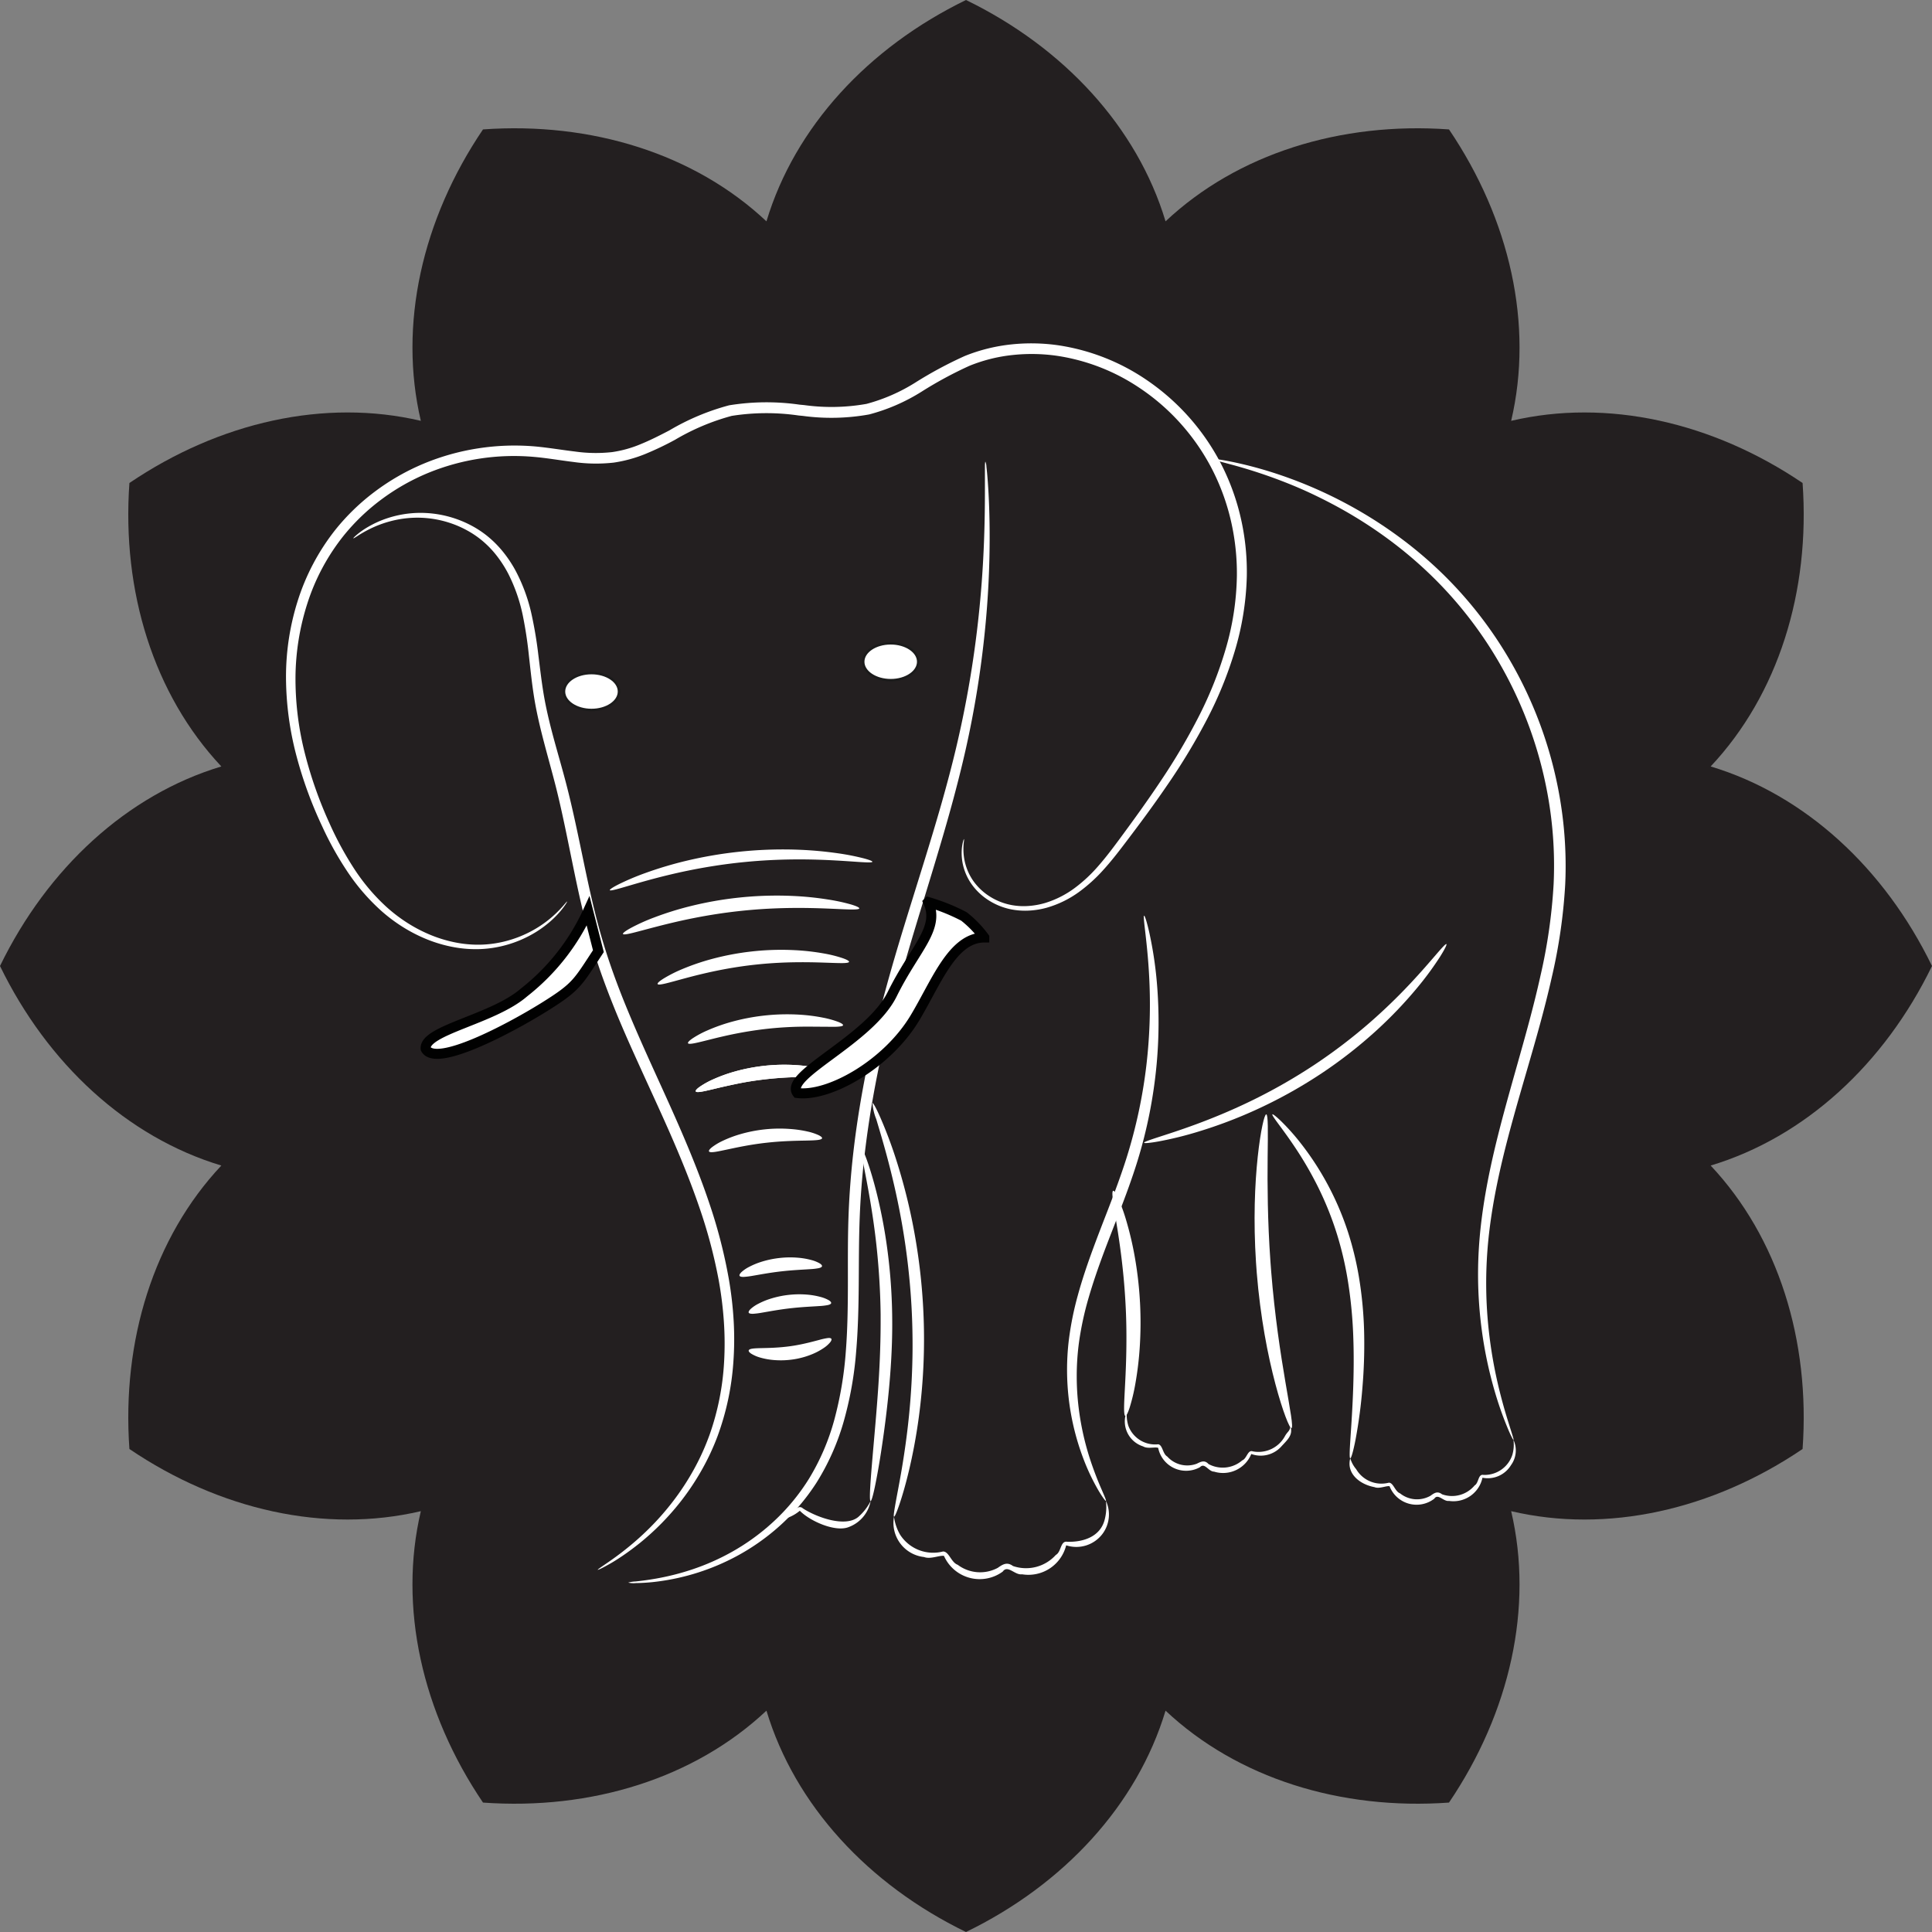 <svg id="aaec74b3-bcbe-44df-9add-67f9b3b3f407" data-name="Layer 1" xmlns="http://www.w3.org/2000/svg" width="54.392mm" height="54.392mm" viewBox="0 0 154.182 154.182">
  <rect x="0" y="0" width="154.182" height="154.182" fill="#808080" stroke="none"/>
  <defs>
    <style>
      .a05a9c32-bd02-44b2-9de9-aa538ab368e4 {
        fill: #231f20;
      }

      .a3345923-661e-49e4-ab5d-12fe49ac98bd, .e2c9bd30-3a48-4a84-b052-056ba6d16a5c, .f05f5447-4f95-4c4a-a42e-15b72053e1a4 {
        fill: #fff;
      }

      .f05f5447-4f95-4c4a-a42e-15b72053e1a4 {
        fill-rule: evenodd;
      }

      .e2c9bd30-3a48-4a84-b052-056ba6d16a5c {
        stroke: #1b1b1b;
        stroke-linecap: round;
        stroke-linejoin: round;
        stroke-width: 0.2px;
      }

      .a3345923-661e-49e4-ab5d-12fe49ac98bd {
        stroke: #010101;
        stroke-width: 0.8px;
      }
    </style>
  </defs>
  <path id="face808a-dba7-4779-b020-6dabfd91a52c" data-name="Shape 7" class="a05a9c32-bd02-44b2-9de9-aa538ab368e4" d="M154.182,77.091c-3.795-7.814-10.132-13.656-17.664-15.925,5.387-5.731,7.956-13.957,7.336-22.621-7.193-4.868-15.6-6.759-23.257-4.96,1.8-7.656-.092-16.064-4.961-23.257-8.663-.62-16.889,1.949-22.62,7.336C90.747,10.132,84.905,3.8,77.091,0,69.277,3.8,63.435,10.132,61.166,17.664c-5.731-5.387-13.957-7.956-22.621-7.336-4.868,7.193-6.759,15.6-4.96,23.257-7.656-1.8-16.064.092-23.257,4.96-.62,8.664,1.949,16.89,7.336,22.621C10.132,63.435,3.8,69.277,0,77.091c3.8,7.814,10.132,13.656,17.664,15.925-5.387,5.731-7.956,13.957-7.336,22.62,7.193,4.869,15.6,6.76,23.257,4.961-1.8,7.656.092,16.064,4.96,23.257,8.664.62,16.89-1.949,22.621-7.336,2.269,7.532,8.111,13.869,15.925,17.664,7.814-3.795,13.656-10.132,15.925-17.664,5.731,5.387,13.957,7.956,22.62,7.336,4.869-7.193,6.76-15.6,4.961-23.257,7.656,1.8,16.064-.092,23.257-4.961.62-8.663-1.949-16.889-7.336-22.62C144.05,90.747,150.387,84.905,154.182,77.091Z"/>
  <g id="fe061464-490b-47e7-ab09-e97e3e50f63d" data-name="Line Art">
    <path id="ad0de373-a633-4c82-bbed-42f0f892bdb2" data-name="path3714" class="f05f5447-4f95-4c4a-a42e-15b72053e1a4" d="M45.258,71.944c.01.006-.029.084-.121.226a5.89,5.89,0,0,1-.46.6,7.663,7.663,0,0,1-.9.883,8.675,8.675,0,0,1-1.456.987,9.18,9.18,0,0,1-1.765.73,9.06,9.06,0,0,1-2.237.372,9.7,9.7,0,0,1-2.072-.149,11.026,11.026,0,0,1-2.181-.632,12.335,12.335,0,0,1-1.866-.95,12.934,12.934,0,0,1-1.772-1.321h0a16.473,16.473,0,0,1-2.616-3,25.848,25.848,0,0,1-2.1-3.743,32.829,32.829,0,0,1-2.047-5.6,24.8,24.8,0,0,1-.841-6.378,20.1,20.1,0,0,1,.924-5.982,17.743,17.743,0,0,1,3.02-5.713,17.4,17.4,0,0,1,3.112-3.015A18.186,18.186,0,0,1,33.815,37a18.728,18.728,0,0,1,4.319-1.215,18.955,18.955,0,0,1,4.609-.154c1.062.1,2.1.278,3.125.4a11.818,11.818,0,0,0,2.979.049,9.273,9.273,0,0,0,2.312-.648c.757-.309,1.505-.691,2.254-1.081a18.906,18.906,0,0,1,4.776-2.006,18.617,18.617,0,0,1,5.634-.05l.332.03a15.984,15.984,0,0,0,4.992-.092,14.187,14.187,0,0,0,3.909-1.708,32.326,32.326,0,0,1,3.935-2.114,13.779,13.779,0,0,1,3.715-.925,15.113,15.113,0,0,1,3.786.075,16.956,16.956,0,0,1,6.95,2.719,18.176,18.176,0,0,1,6.112,6.953,18.493,18.493,0,0,1,1.524,4.369A19.237,19.237,0,0,1,99.5,46.02,22.7,22.7,0,0,1,98.528,52a31.1,31.1,0,0,1-2.154,5.306,49.559,49.559,0,0,1-3.221,5.351c-1.119,1.642-2.249,3.156-3.32,4.567-.58.767-1.159,1.514-1.773,2.189a12.543,12.543,0,0,1-1.965,1.78,8.241,8.241,0,0,1-2.547,1.243h0a6.568,6.568,0,0,1-1.481.236,5.851,5.851,0,0,1-1.4-.106,5.241,5.241,0,0,1-1.95-.839,4.791,4.791,0,0,1-1.235-1.247,4.369,4.369,0,0,1-.633-1.466,4.213,4.213,0,0,1-.1-1.14,3.494,3.494,0,0,1,.1-.689c.039-.152.071-.226.082-.224a.785.785,0,0,1-.014.234,5.087,5.087,0,0,0-.031.68,4.5,4.5,0,0,0,.163,1.1,4.441,4.441,0,0,0,.246.669,4.378,4.378,0,0,0,.413.706,4.628,4.628,0,0,0,1.2,1.141,4.944,4.944,0,0,0,1.837.74,5.318,5.318,0,0,0,1.3.072,6.256,6.256,0,0,0,1.377-.246h0A7.781,7.781,0,0,0,85.8,70.842,11.763,11.763,0,0,0,87.658,69.1c.585-.664,1.142-1.406,1.713-2.177,1.048-1.422,2.154-2.941,3.246-4.58a49.364,49.364,0,0,0,3.126-5.314,30.979,30.979,0,0,0,2.065-5.213,21.871,21.871,0,0,0,.9-5.81,18.683,18.683,0,0,0-.432-4.253,17.768,17.768,0,0,0-1.486-4.189A17.412,17.412,0,0,0,94.35,33.95a17.2,17.2,0,0,0-3.421-3,16.052,16.052,0,0,0-6.575-2.555,14.228,14.228,0,0,0-3.543-.063,12.631,12.631,0,0,0-3.451.864,31.609,31.609,0,0,0-3.816,2.062,15.038,15.038,0,0,1-4.177,1.815,16.958,16.958,0,0,1-5.3.117l-.334-.032a17.815,17.815,0,0,0-5.333.03A18.141,18.141,0,0,0,53.865,35.1a24.462,24.462,0,0,1-2.341,1.118,10.884,10.884,0,0,1-2.546.7,12.719,12.719,0,0,1-3.226-.052c-1.063-.129-2.088-.312-3.1-.4a18.038,18.038,0,0,0-8.486,1.277,17.339,17.339,0,0,0-3.75,2.132,16.613,16.613,0,0,0-2.981,2.861A16.9,16.9,0,0,0,24.515,48.2a19.72,19.72,0,0,0-.933,5.776,24.132,24.132,0,0,0,.767,6.222A32.853,32.853,0,0,0,26.3,65.713,26.288,26.288,0,0,0,28.31,69.4a15.762,15.762,0,0,0,2.49,2.938h0a12.5,12.5,0,0,0,1.682,1.293,11.8,11.8,0,0,0,1.775.938,10.628,10.628,0,0,0,2.076.641,9.275,9.275,0,0,0,1.975.18,8.8,8.8,0,0,0,2.153-.309,9.18,9.18,0,0,0,1.727-.659,9.023,9.023,0,0,0,1.454-.911,8.814,8.814,0,0,0,.928-.821c.233-.237.4-.429.508-.557s.17-.194.18-.188Z"/>
    <path id="a4883fce-644c-4db4-8024-81999f9fd36f" data-name="path4848" class="e2c9bd30-3a48-4a84-b052-056ba6d16a5c" d="M73.279,52.808c0,.814-.981,1.475-2.193,1.475s-2.2-.658-2.2-1.472v0c0-.814.981-1.474,2.193-1.475s2.2.659,2.2,1.473Z"/>
    <path id="aad5892f-62b0-450a-9ee2-74f8bf5bb51d" data-name="path4770" class="f05f5447-4f95-4c4a-a42e-15b72053e1a4" d="M96.668,36.617a1.055,1.055,0,0,1,.391.021c.254.033.629.092,1.115.189s1.084.229,1.78.412,1.49.417,2.366.719,1.834.671,2.852,1.125a35.036,35.036,0,0,1,3.213,1.635,34.511,34.511,0,0,1,3.414,2.241,33.069,33.069,0,0,1,3.421,2.927,32.255,32.255,0,0,1,4.213,5.1,32.9,32.9,0,0,1,5,12.421,32.042,32.042,0,0,1,.5,6.559q-.009.32-.024.638a43.366,43.366,0,0,1-1.079,7.425c-.569,2.53-1.269,4.949-1.942,7.27-.366,1.26-.725,2.491-1.06,3.7s-.646,2.38-.92,3.529c-.308,1.293-.57,2.551-.773,3.769s-.35,2.395-.434,3.526h0a34.568,34.568,0,0,0,.107,6.328,36.382,36.382,0,0,0,.839,4.753c.317,1.294.629,2.289.843,2.965.106.337.189.595.24.771s.071.267.055.273-.067-.076-.15-.241-.2-.413-.335-.743a27.8,27.8,0,0,1-1.027-2.938,32.814,32.814,0,0,1-1.012-4.782,33.516,33.516,0,0,1-.251-6.426h0c.066-1.151.195-2.35.383-3.588s.436-2.515.732-3.824c.264-1.163.564-2.351.89-3.564s.675-2.45,1.031-3.712c.656-2.323,1.339-4.732,1.892-7.233a43.4,43.4,0,0,0,1.047-7.292c.01-.207.017-.414.023-.622a31.628,31.628,0,0,0-.474-6.4,32.644,32.644,0,0,0-4.81-12.154,32.069,32.069,0,0,0-4.058-5.024,33.189,33.189,0,0,0-3.3-2.911,35.106,35.106,0,0,0-3.306-2.256c-1.08-.651-2.128-1.2-3.118-1.677s-1.923-.864-2.776-1.189a40.758,40.758,0,0,0-4.042-1.3c-.474-.129-.84-.222-1.085-.29s-.37-.108-.366-.126Z"/>
    <path id="f414345b-c491-482c-b628-043c2260256c" data-name="path4776" class="f05f5447-4f95-4c4a-a42e-15b72053e1a4" d="M28.2,42.957c-.012-.013.071-.107.257-.266a6.265,6.265,0,0,1,.893-.629,8.052,8.052,0,0,1,1.642-.732,8.479,8.479,0,0,1,2.447-.4,8.676,8.676,0,0,1,4.077.958,8.069,8.069,0,0,1,1.35.872,8.422,8.422,0,0,1,1.265,1.261,9.76,9.76,0,0,1,1.031,1.553A13.749,13.749,0,0,1,42.4,48.934a32.827,32.827,0,0,1,.563,3.344c.147,1.152.277,2.335.495,3.527h0c.2,1.081.472,2.179.778,3.3s.645,2.273.953,3.46c.52,2,.944,4.081,1.388,6.205s.911,4.292,1.561,6.455c.5,1.659,1.1,3.314,1.777,4.975s1.411,3.312,2.142,4.925,1.462,3.2,2.147,4.775c.9,2.067,1.729,4.116,2.406,6.138a40.869,40.869,0,0,1,1.543,5.973,29.364,29.364,0,0,1,.4,3.457,25.6,25.6,0,0,1-.032,3.3,21.284,21.284,0,0,1-1.258,5.848h0A19.208,19.208,0,0,1,55.9,117.49a20.109,20.109,0,0,1-1.6,2.365,20.734,20.734,0,0,1-3.242,3.288c-.5.4-.957.735-1.365,1.012s-.766.5-1.059.664-.523.288-.68.363-.243.106-.251.094.061-.068.2-.167.352-.241.626-.431a24.209,24.209,0,0,0,2.289-1.779c.47-.414.975-.892,1.493-1.442a21.252,21.252,0,0,0,1.572-1.876,20.174,20.174,0,0,0,1.506-2.341,19.011,19.011,0,0,0,1.266-2.817h0a20.875,20.875,0,0,0,1.129-5.7,25.544,25.544,0,0,0-.013-3.212,29.885,29.885,0,0,0-.42-3.374,40.458,40.458,0,0,0-1.564-5.854c-.682-1.989-1.51-4.012-2.413-6.063-.689-1.561-1.423-3.144-2.158-4.76S49.736,82.2,49.05,80.506s-1.295-3.36-1.8-5.05c-.655-2.206-1.12-4.4-1.556-6.526s-.844-4.2-1.343-6.178c-.3-1.173-.625-2.323-.923-3.458s-.566-2.257-.758-3.368h0c-.21-1.228-.327-2.423-.458-3.57a32.875,32.875,0,0,0-.5-3.286,13.318,13.318,0,0,0-1.125-3.234,9.454,9.454,0,0,0-.941-1.48,7.78,7.78,0,0,0-1.154-1.2,7.51,7.51,0,0,0-1.237-.839,8.114,8.114,0,0,0-1.3-.568,8.329,8.329,0,0,0-2.511-.435,8.416,8.416,0,0,0-2.35.3,8.673,8.673,0,0,0-1.629.624,9.674,9.674,0,0,0-.934.535c-.206.13-.313.2-.326.185Z"/>
    <path id="fbfb289c-0ae6-49f0-ad05-207b8d62f3ff" data-name="path4788" class="f05f5447-4f95-4c4a-a42e-15b72053e1a4" d="M91.307,73.077c.028,0,.083.12.159.366s.172.612.277,1.09a30.941,30.941,0,0,1,.6,4.127,36.823,36.823,0,0,1-.04,6.283A37.956,37.956,0,0,1,90.77,92.67h0c-.42,1.357-.926,2.726-1.46,4.114-.4,1.052-.81,2.081-1.189,3.092-.471,1.262-.9,2.5-1.247,3.7a25.1,25.1,0,0,0-.761,3.512,20.089,20.089,0,0,0-.185,2.747,20.711,20.711,0,0,0,.152,2.5,21.862,21.862,0,0,0,.879,4.015,26.925,26.925,0,0,0,.954,2.518c.124.288.221.51.281.662s.082.236.062.245-.082-.054-.18-.189-.235-.34-.4-.615a16.918,16.918,0,0,1-1.186-2.479,19.99,19.99,0,0,1-1.2-9.49,24.825,24.825,0,0,1,.725-3.628c.338-1.238.765-2.5,1.236-3.775.376-1.022.78-2.056,1.184-3.1.532-1.382,1.037-2.733,1.457-4.06h0a40.284,40.284,0,0,0,1.61-7.561,41.833,41.833,0,0,0,.24-6.184c-.061-1.748-.213-3.147-.322-4.11-.055-.482-.1-.854-.122-1.108s-.022-.389,0-.394Z"/>
    <path id="e5aaf599-c75f-441a-b986-bbd3c03e2896" data-name="path4794" class="f05f5447-4f95-4c4a-a42e-15b72053e1a4" d="M101.541,88.929c.04-.033.288.152.69.54a17.784,17.784,0,0,1,1.581,1.777,22.764,22.764,0,0,1,1.977,2.983,23.266,23.266,0,0,1,1.786,4.093h0a25.456,25.456,0,0,1,.863,3.529,31.46,31.46,0,0,1,.431,4.74,40.78,40.78,0,0,1-.138,4.1,39.42,39.42,0,0,1-.546,4.162c-.095.493-.184.877-.258,1.135s-.131.394-.169.389-.051-.149-.047-.416.027-.657.059-1.154c.065-.995.168-2.42.225-4.152.039-1.211.056-2.575,0-4.038a35.829,35.829,0,0,0-.466-4.627,27.148,27.148,0,0,0-.812-3.428h0a25.72,25.72,0,0,0-1.62-4.011,28.679,28.679,0,0,0-1.757-3c-.546-.819-1.022-1.453-1.345-1.893s-.492-.688-.451-.721Z"/>
    <path id="b6f5b1af-3b38-4919-a81c-0e883c3ef7d8" data-name="path4800" class="f05f5447-4f95-4c4a-a42e-15b72053e1a4" d="M69.623,88.023c.06-.021.3.4.645,1.19a35.208,35.208,0,0,1,1.276,3.415,45.735,45.735,0,0,1,1.331,5.224,47.776,47.776,0,0,1,.8,6.535c.061,1.143.078,2.262.058,3.343h0a46.8,46.8,0,0,1-.407,5.367c-.218,1.62-.5,3.051-.78,4.232s-.559,2.116-.776,2.75-.37.972-.424.959,0-.375.114-1.028.307-1.6.506-2.782.41-2.607.572-4.212.274-3.391.288-5.3h0c.007-1.064-.016-2.166-.075-3.291a56.551,56.551,0,0,0-.715-6.445c-.334-1.97-.739-3.729-1.122-5.2s-.742-2.648-.985-3.466a4.122,4.122,0,0,1-.3-1.3Z"/>
    <path id="aa4a177c-4a9c-49c1-9a0a-82cc304df98b" data-name="path4806" class="f05f5447-4f95-4c4a-a42e-15b72053e1a4" d="M115.429,75.341c.053.032-.119.39-.5,1a25.143,25.143,0,0,1-1.812,2.467,33.807,33.807,0,0,1-3.164,3.33,36.561,36.561,0,0,1-4.485,3.519l-.187.123A37.851,37.851,0,0,1,100.16,88.6a36.839,36.839,0,0,1-4.5,1.7,28.452,28.452,0,0,1-3.157.783c-.378.069-.675.111-.878.129s-.314.012-.322-.017.089-.079.277-.151.468-.166.829-.284c.722-.235,1.766-.566,3.029-1.032s2.745-1.067,4.334-1.836a44.031,44.031,0,0,0,4.968-2.814l.182-.12a42.9,42.9,0,0,0,4.435-3.387,45,45,0,0,0,3.249-3.145c.878-.938,1.551-1.729,2.022-2.274s.744-.841.8-.809Z"/>
    <path id="a6e1c07a-c800-40f4-afd2-11778630c240" data-name="path4812" class="f05f5447-4f95-4c4a-a42e-15b72053e1a4" d="M48.669,71.039c-.026-.055.222-.223.7-.466a20.228,20.228,0,0,1,2.109-.893,30.466,30.466,0,0,1,3.276-.981,33.272,33.272,0,0,1,4.148-.717q.47-.051.93-.088h0a33.4,33.4,0,0,1,3.888-.082,29.945,29.945,0,0,1,3.127.281,19.188,19.188,0,0,1,2.055.4c.476.125.729.227.718.282s-.286.059-.776.032-1.193-.084-2.065-.133-1.914-.092-3.076-.09-2.442.048-3.788.165h0q-.449.039-.906.088c-1.449.157-2.82.382-4.057.634s-2.339.532-3.261.785-1.664.48-2.183.627-.816.211-.842.156Z"/>
    <path id="bbbe913a-79ac-4c14-9cf9-c48bcf78cf97" data-name="path4818" class="f05f5447-4f95-4c4a-a42e-15b72053e1a4" d="M49.716,74.539c-.032-.068.182-.237.609-.473a15.377,15.377,0,0,1,1.885-.85,25.364,25.364,0,0,1,2.951-.917,28.455,28.455,0,0,1,3.749-.66q.425-.046.842-.079h0a28.414,28.414,0,0,1,3.516-.059,24.761,24.761,0,0,1,2.823.286,14.8,14.8,0,0,1,1.848.4c.426.13.65.24.636.309s-.265.091-.708.084-1.077-.043-1.861-.074-1.718-.057-2.759-.047-2.187.056-3.392.163h0q-.4.035-.811.08c-1.3.14-2.525.337-3.635.555s-2.1.459-2.933.673-1.5.4-1.977.517-.75.155-.783.087Z"/>
    <path id="be151941-f6f6-45b5-b276-1bf2e7c893ba" data-name="path4824" class="f05f5447-4f95-4c4a-a42e-15b72053e1a4" d="M52.482,78.531c-.035-.067.129-.221.465-.433a10.973,10.973,0,0,1,1.5-.759,18.658,18.658,0,0,1,2.385-.814,21.308,21.308,0,0,1,3.054-.582c.238-.028.474-.051.707-.071h0a21.254,21.254,0,0,1,2.866-.043,18.441,18.441,0,0,1,2.3.264,10.189,10.189,0,0,1,1.493.374c.343.12.521.224.506.293s-.222.1-.582.1-.874-.021-1.507-.042-1.388-.037-2.227-.025-1.764.055-2.734.147h0c-.222.022-.447.045-.673.071-1.047.122-2.038.29-2.933.476s-1.7.388-2.366.567-1.217.335-1.6.427-.616.119-.651.052Z"/>
    <path id="b8a972fe-92d4-4f22-9b87-93fbfdac4b36" data-name="path4830" class="f05f5447-4f95-4c4a-a42e-15b72053e1a4" d="M88.84,95.03c.076-.02.222.2.41.62a14.915,14.915,0,0,1,.65,1.824,26.337,26.337,0,0,1,.653,2.79,30.056,30.056,0,0,1,.413,3.486c0,.061.007.122.011.184a30.147,30.147,0,0,1-.02,3.571,26.316,26.316,0,0,1-.347,2.9,15.129,15.129,0,0,1-.456,1.918c-.144.446-.268.684-.346.671s-.106-.274-.1-.735.046-1.122.087-1.935.083-1.78.095-2.852,0-2.249-.071-3.482l-.01-.178c-.069-1.213-.18-2.364-.307-3.408s-.271-1.983-.4-2.771-.233-1.428-.288-1.876-.055-.7.021-.724Z"/>
    <path id="b6123448-e5ba-4f8b-8502-ae155d749ffd" data-name="path4836" class="f05f5447-4f95-4c4a-a42e-15b72053e1a4" d="M101.053,88.929c.077.007.112.338.123.931s0,1.448-.013,2.506-.013,2.32.016,3.724.091,2.952.207,4.581h0q.029.406.062.82c.138,1.723.323,3.362.524,4.85s.418,2.824.608,3.947.354,2.033.448,2.668.116.993.038,1.012-.247-.306-.476-.914-.516-1.5-.811-2.615-.6-2.456-.861-3.957-.483-3.161-.624-4.911q-.033-.42-.06-.832h0c-.108-1.655-.132-3.227-.1-4.65s.124-2.7.237-3.762.249-1.918.372-2.5.233-.9.309-.895Z"/>
    <path id="b81c40ee-1afe-4c99-b365-5188c190c906" data-name="path4782" class="f05f5447-4f95-4c4a-a42e-15b72053e1a4" d="M78.638,36.843a1.158,1.158,0,0,1,.083.418c.034.277.074.689.113,1.227.077,1.076.153,2.658.144,4.675s-.1,4.469-.388,7.272a78.877,78.877,0,0,1-1.52,9.357c-.33,1.468-.714,2.979-1.139,4.529s-.894,3.14-1.385,4.767-1.005,3.291-1.518,4.992-1.022,3.439-1.5,5.215c-.557,2.078-1.068,4.213-1.5,6.393q-.585,2.922-.946,5.783T68.611,97.1c-.075,1.874-.065,3.718-.081,5.518s-.059,3.559-.207,5.261a28.559,28.559,0,0,1-1.013,5.635,18.947,18.947,0,0,1-2.14,4.794,16.923,16.923,0,0,1-3.036,3.544,17.694,17.694,0,0,1-3.367,2.348,18.23,18.23,0,0,1-6.271,2.01,14.765,14.765,0,0,1-1.758.127,1.89,1.89,0,0,1-.607-.038,2.477,2.477,0,0,1,.6-.091c.394-.045.976-.112,1.722-.247a20.013,20.013,0,0,0,2.687-.68,18.389,18.389,0,0,0,3.367-1.49,17.483,17.483,0,0,0,3.206-2.343,16.512,16.512,0,0,0,2.862-3.463,18.2,18.2,0,0,0,2-4.655,29.046,29.046,0,0,0,.927-5.509c.131-1.675.159-3.413.163-5.207s-.017-3.645.05-5.543q.1-2.8.455-5.693c.237-1.926.556-3.878.949-5.844.439-2.2.958-4.351,1.525-6.443.484-1.787,1-3.531,1.523-5.234s1.046-3.365,1.547-4.986.981-3.2,1.419-4.74.834-3.035,1.178-4.488a83.85,83.85,0,0,0,1.651-9.265c.337-2.778.493-5.213.568-7.219s.072-3.584.071-4.66c0-.538,0-.95,0-1.228s.017-.423.038-.424Z"/>
    <path id="b00c4457-b855-4644-bcc7-17c45ce5adf5" data-name="path4863" class="e2c9bd30-3a48-4a84-b052-056ba6d16a5c" d="M49.4,55.186c0,.814-.981,1.475-2.193,1.475s-2.2-.659-2.2-1.473v0c0-.814.981-1.474,2.193-1.475s2.2.659,2.2,1.473Z"/>
    <path id="a979cee1-af75-493c-89b5-4afee0207cbf" data-name="path4865" class="f05f5447-4f95-4c4a-a42e-15b72053e1a4" d="M54.908,83.255c-.035-.067.091-.2.359-.387a7.783,7.783,0,0,1,1.209-.646,14.208,14.208,0,0,1,1.934-.683,16.671,16.671,0,0,1,2.485-.482q.291-.033.576-.057h0a16.548,16.548,0,0,1,2.334-.025,13.908,13.908,0,0,1,1.866.237,7.436,7.436,0,0,1,1.208.334c.276.109.417.206.4.274s-.185.1-.478.117-.71,0-1.223,0-1.121-.014-1.8,0-1.42.054-2.2.129h0c-.178.018-.359.037-.541.058-.843.1-1.641.231-2.364.375s-1.37.3-1.915.436-.99.251-1.308.314-.51.073-.544.006Z"/>
    <path id="bba1f36a-3ca4-4029-97fc-654d69ec7a06" data-name="path4875" class="f05f5447-4f95-4c4a-a42e-15b72053e1a4" d="M55.526,87.1c-.035-.066.076-.2.314-.367a6.542,6.542,0,0,1,1.083-.6,12.233,12.233,0,0,1,1.742-.627,14.662,14.662,0,0,1,2.243-.439c.175-.021.348-.038.52-.051h0A14.5,14.5,0,0,1,63.535,85a12.209,12.209,0,0,1,1.682.225,6.27,6.27,0,0,1,1.087.317c.247.1.373.2.358.267s-.17.106-.434.124-.64.017-1.1.015-1.008,0-1.615.014-1.274.053-1.975.122h0c-.16.015-.322.033-.486.052-.756.087-1.472.2-2.121.332s-1.231.262-1.723.38-.893.215-1.181.266-.465.053-.5-.014Z"/>
    <path id="ef251277-205b-4c49-b134-bfe6bf06e1cb" data-name="path4881" class="f05f5447-4f95-4c4a-a42e-15b72053e1a4" d="M55.526,87.1c-.035-.066.076-.2.314-.367a6.542,6.542,0,0,1,1.083-.6,12.233,12.233,0,0,1,1.742-.627,14.662,14.662,0,0,1,2.243-.439c.175-.021.348-.038.52-.051h0A14.5,14.5,0,0,1,63.535,85a12.209,12.209,0,0,1,1.682.225,6.27,6.27,0,0,1,1.087.317c.247.1.373.2.358.267s-.17.106-.434.124-.64.017-1.1.015-1.008,0-1.615.014-1.274.053-1.975.122h0c-.16.015-.322.033-.486.052-.756.087-1.472.2-2.121.332s-1.231.262-1.723.38-.893.215-1.181.266-.465.053-.5-.014Z"/>
    <path id="b245c165-5869-4912-baf8-843194d0224e" data-name="path4883" class="f05f5447-4f95-4c4a-a42e-15b72053e1a4" d="M56.583,91.887c-.034-.067.049-.184.237-.334a4.758,4.758,0,0,1,.868-.516,9.374,9.374,0,0,1,1.413-.531,11.34,11.34,0,0,1,1.828-.366c.143-.016.284-.03.424-.041h0a11.232,11.232,0,0,1,1.72,0,9.049,9.049,0,0,1,1.369.2,4.43,4.43,0,0,1,.879.288c.2.1.3.184.282.253s-.143.112-.359.138-.52.036-.893.044-.813.014-1.3.034-1.024.052-1.587.108h0l-.391.042c-.607.071-1.183.162-1.706.259s-.994.2-1.394.284-.728.155-.966.185S56.618,91.954,56.583,91.887Z"/>
    <path id="b633ca03-8071-4c0b-9a18-a841ebf12fdf" data-name="path4889" class="f05f5447-4f95-4c4a-a42e-15b72053e1a4" d="M59.023,101.821c-.035-.067.017-.17.147-.3a2.816,2.816,0,0,1,.62-.422,5.949,5.949,0,0,1,1.032-.42,7.567,7.567,0,0,1,1.349-.281c.106-.013.211-.023.314-.031h0a7.539,7.539,0,0,1,1.272.011,5.958,5.958,0,0,1,1.007.182,2.685,2.685,0,0,1,.639.256c.142.086.211.168.195.237s-.112.118-.272.154a4.923,4.923,0,0,1-.653.076c-.54.038-1.271.067-2.078.151h0l-.28.03c-.436.051-.85.112-1.228.174s-.72.125-1.013.174a6.015,6.015,0,0,1-.718.09c-.181.005-.3-.02-.333-.086Z"/>
    <path id="f2336aff-eb03-47db-adb8-633b2e866dca" data-name="path4895" class="f05f5447-4f95-4c4a-a42e-15b72053e1a4" d="M59.754,104.765c-.035-.067.017-.17.147-.3a2.854,2.854,0,0,1,.62-.421,5.949,5.949,0,0,1,1.032-.42,7.654,7.654,0,0,1,1.349-.282c.106-.012.21-.022.314-.03h0a7.526,7.526,0,0,1,1.271.011,5.952,5.952,0,0,1,1.008.182,2.733,2.733,0,0,1,.639.255c.142.087.21.169.195.238s-.112.118-.272.153a4.755,4.755,0,0,1-.653.077c-.54.038-1.271.067-2.078.151h0l-.28.03c-.436.051-.85.112-1.228.174s-.72.125-1.013.174a6.015,6.015,0,0,1-.718.09c-.181,0-.3-.02-.333-.086Z"/>
    <path id="e585495f-ae70-48bb-8fda-5bbc3f9f0527" data-name="path4901" class="f05f5447-4f95-4c4a-a42e-15b72053e1a4" d="M59.755,107.763c.022-.072.134-.114.315-.139s.43-.032.729-.039.651-.013,1.035-.035.8-.057,1.238-.118c.109-.015.216-.032.321-.049h0c.791-.13,1.486-.321,2-.456a5.357,5.357,0,0,1,.636-.14c.162-.021.271-.009.312.05s.009.158-.091.286a2.391,2.391,0,0,1-.508.45,5.038,5.038,0,0,1-.9.486,6.432,6.432,0,0,1-1.232.374h0c-.121.024-.244.044-.37.062a6.684,6.684,0,0,1-1.427.046,5.548,5.548,0,0,1-1.141-.2,2.809,2.809,0,0,1-.714-.307c-.157-.1-.229-.2-.207-.267Z"/>
    <path id="ff1fa79a-1594-42ff-8996-a99a411b00a5" data-name="path4953" class="f05f5447-4f95-4c4a-a42e-15b72053e1a4" d="M88.256,119.774a2.581,2.581,0,0,1-.264,2.625,2.614,2.614,0,0,1-2.906.924,3.106,3.106,0,0,1-3.518,2.313c-.578.088-1.147-.785-1.543-.218a3.114,3.114,0,0,1-4.692-1.252c-.371-.056-1.077.289-1.588.092a2.742,2.742,0,0,1-2.4-3.22,3.859,3.859,0,0,0,.484,1.432,3.14,3.14,0,0,0,3.43,1.345c.48,0,.642.873,1.17,1.062a2.977,2.977,0,0,0,3.2.243c.42-.3.749-.485,1.212-.145a3.2,3.2,0,0,0,3.421-.886c.45-.246.351-1.153.92-1.048,1.319.034,2.582-.43,2.953-1.68A3.99,3.99,0,0,0,88.256,119.774Z"/>
    <path id="afde0c2d-11ff-4989-9651-7002fc24b4f6" data-name="path4973" class="f05f5447-4f95-4c4a-a42e-15b72053e1a4" d="M120.782,114.909a2,2,0,0,1-.2,2.019,2.166,2.166,0,0,1-2.275,1,2.366,2.366,0,0,1-2.674,1.851c-.439.07-.872-.628-1.173-.174a2.313,2.313,0,0,1-3.567-1c-.281-.045-.818.232-1.207.074-1.185-.22-2.256-1.095-1.929-2.3a2.409,2.409,0,0,0,.472.868,2.336,2.336,0,0,0,2.608,1.077c.365,0,.487.7.889.849a2.171,2.171,0,0,0,2.435.194c.319-.236.569-.388.921-.116a2.352,2.352,0,0,0,2.6-.708c.342-.2.267-.923.7-.839a2.334,2.334,0,0,0,2.31-1.6,2.946,2.946,0,0,0,.089-1.189Z"/>
    <path id="a72a532d-99b5-431e-a454-edca99a817b9" data-name="path4975" class="f05f5447-4f95-4c4a-a42e-15b72053e1a4" d="M102.98,113.815c.226.689-.211,1.063-.7,1.593a2.21,2.21,0,0,1-2.422.627,2.429,2.429,0,0,1-2.971,1.407c-.445,0-.746-.755-1.124-.354a2.274,2.274,0,0,1-3.336-1.544c-.269-.088-.848.1-1.2-.115a2.088,2.088,0,0,1-1.3-2.8,2.983,2.983,0,0,0,.124,1.163,2.277,2.277,0,0,0,2.377,1.468c.36.053.355.764.723.975a2.148,2.148,0,0,0,2.365.572c.358-.183.632-.294.929.029a2.38,2.38,0,0,0,2.692-.293c.373-.141.43-.868.841-.718a2.4,2.4,0,0,0,2.567-1.217c.21-.377.386-.377.44-.792Z"/>
    <path id="b54726f8-b095-4db2-a6ee-db6464403521" data-name="path4987" class="f05f5447-4f95-4c4a-a42e-15b72053e1a4" d="M62.778,120.756c.521.024.884-.756,1.3-.377,1.081.7,3.361,1.539,4.411.686a4.228,4.228,0,0,0,.99-1.272,2.744,2.744,0,0,1-1.725,2.064c-1.07.454-3.13-.473-3.925-1.293a3.3,3.3,0,0,1-1.494.709"/>
    <path id="b70ab907-52df-437a-8e9e-8390e1c399d8" data-name="path4979" class="f05f5447-4f95-4c4a-a42e-15b72053e1a4" d="M68.755,91.68c.06-.015.224.328.451.969s.518,1.583.806,2.766a41.44,41.44,0,0,1,.791,4.212,44.306,44.306,0,0,1,.395,5.258h0q.006.4.006.8c0,1.895-.12,3.7-.278,5.342s-.356,3.128-.544,4.387c-.2,1.358-.4,2.456-.558,3.214s-.283,1.173-.348,1.165-.068-.439-.022-1.208.14-1.877.259-3.24c.11-1.263.244-2.746.358-4.379s.2-3.416.207-5.283c0-.264,0-.526,0-.787h0c-.022-1.847-.138-3.6-.3-5.183s-.38-3-.584-4.185-.4-2.139-.519-2.8-.173-1.032-.113-1.047Z"/>
    <path id="b3e2caa6-71d6-4d0c-9532-a13bc70d466c" data-name="path5007" class="a3345923-661e-49e4-ab5d-12fe49ac98bd" d="M78.549,74.816c-2.556.01-3.819,3.573-5.55,6.444-2.229,3.695-6.842,6.289-9.372,5.968-1.091-1.431,5.764-4.211,7.58-7.9,1.8-3.646,3.829-5.22,2.869-7.338a15.378,15.378,0,0,1,2.851,1.147,8.52,8.52,0,0,1,1.622,1.676Z"/>
    <path id="e024f51e-1941-479f-bb26-500b7b10e924" data-name="path5011" class="a3345923-661e-49e4-ab5d-12fe49ac98bd" d="M46.936,72.7a17.4,17.4,0,0,1-5.115,6.5c-2.471,2.152-8.006,3.006-7.852,4.5.8,1.5,6.608-1.56,9.424-3.309,2.661-1.654,2.686-1.947,4.361-4.483Z"/>
  </g>
</svg>
